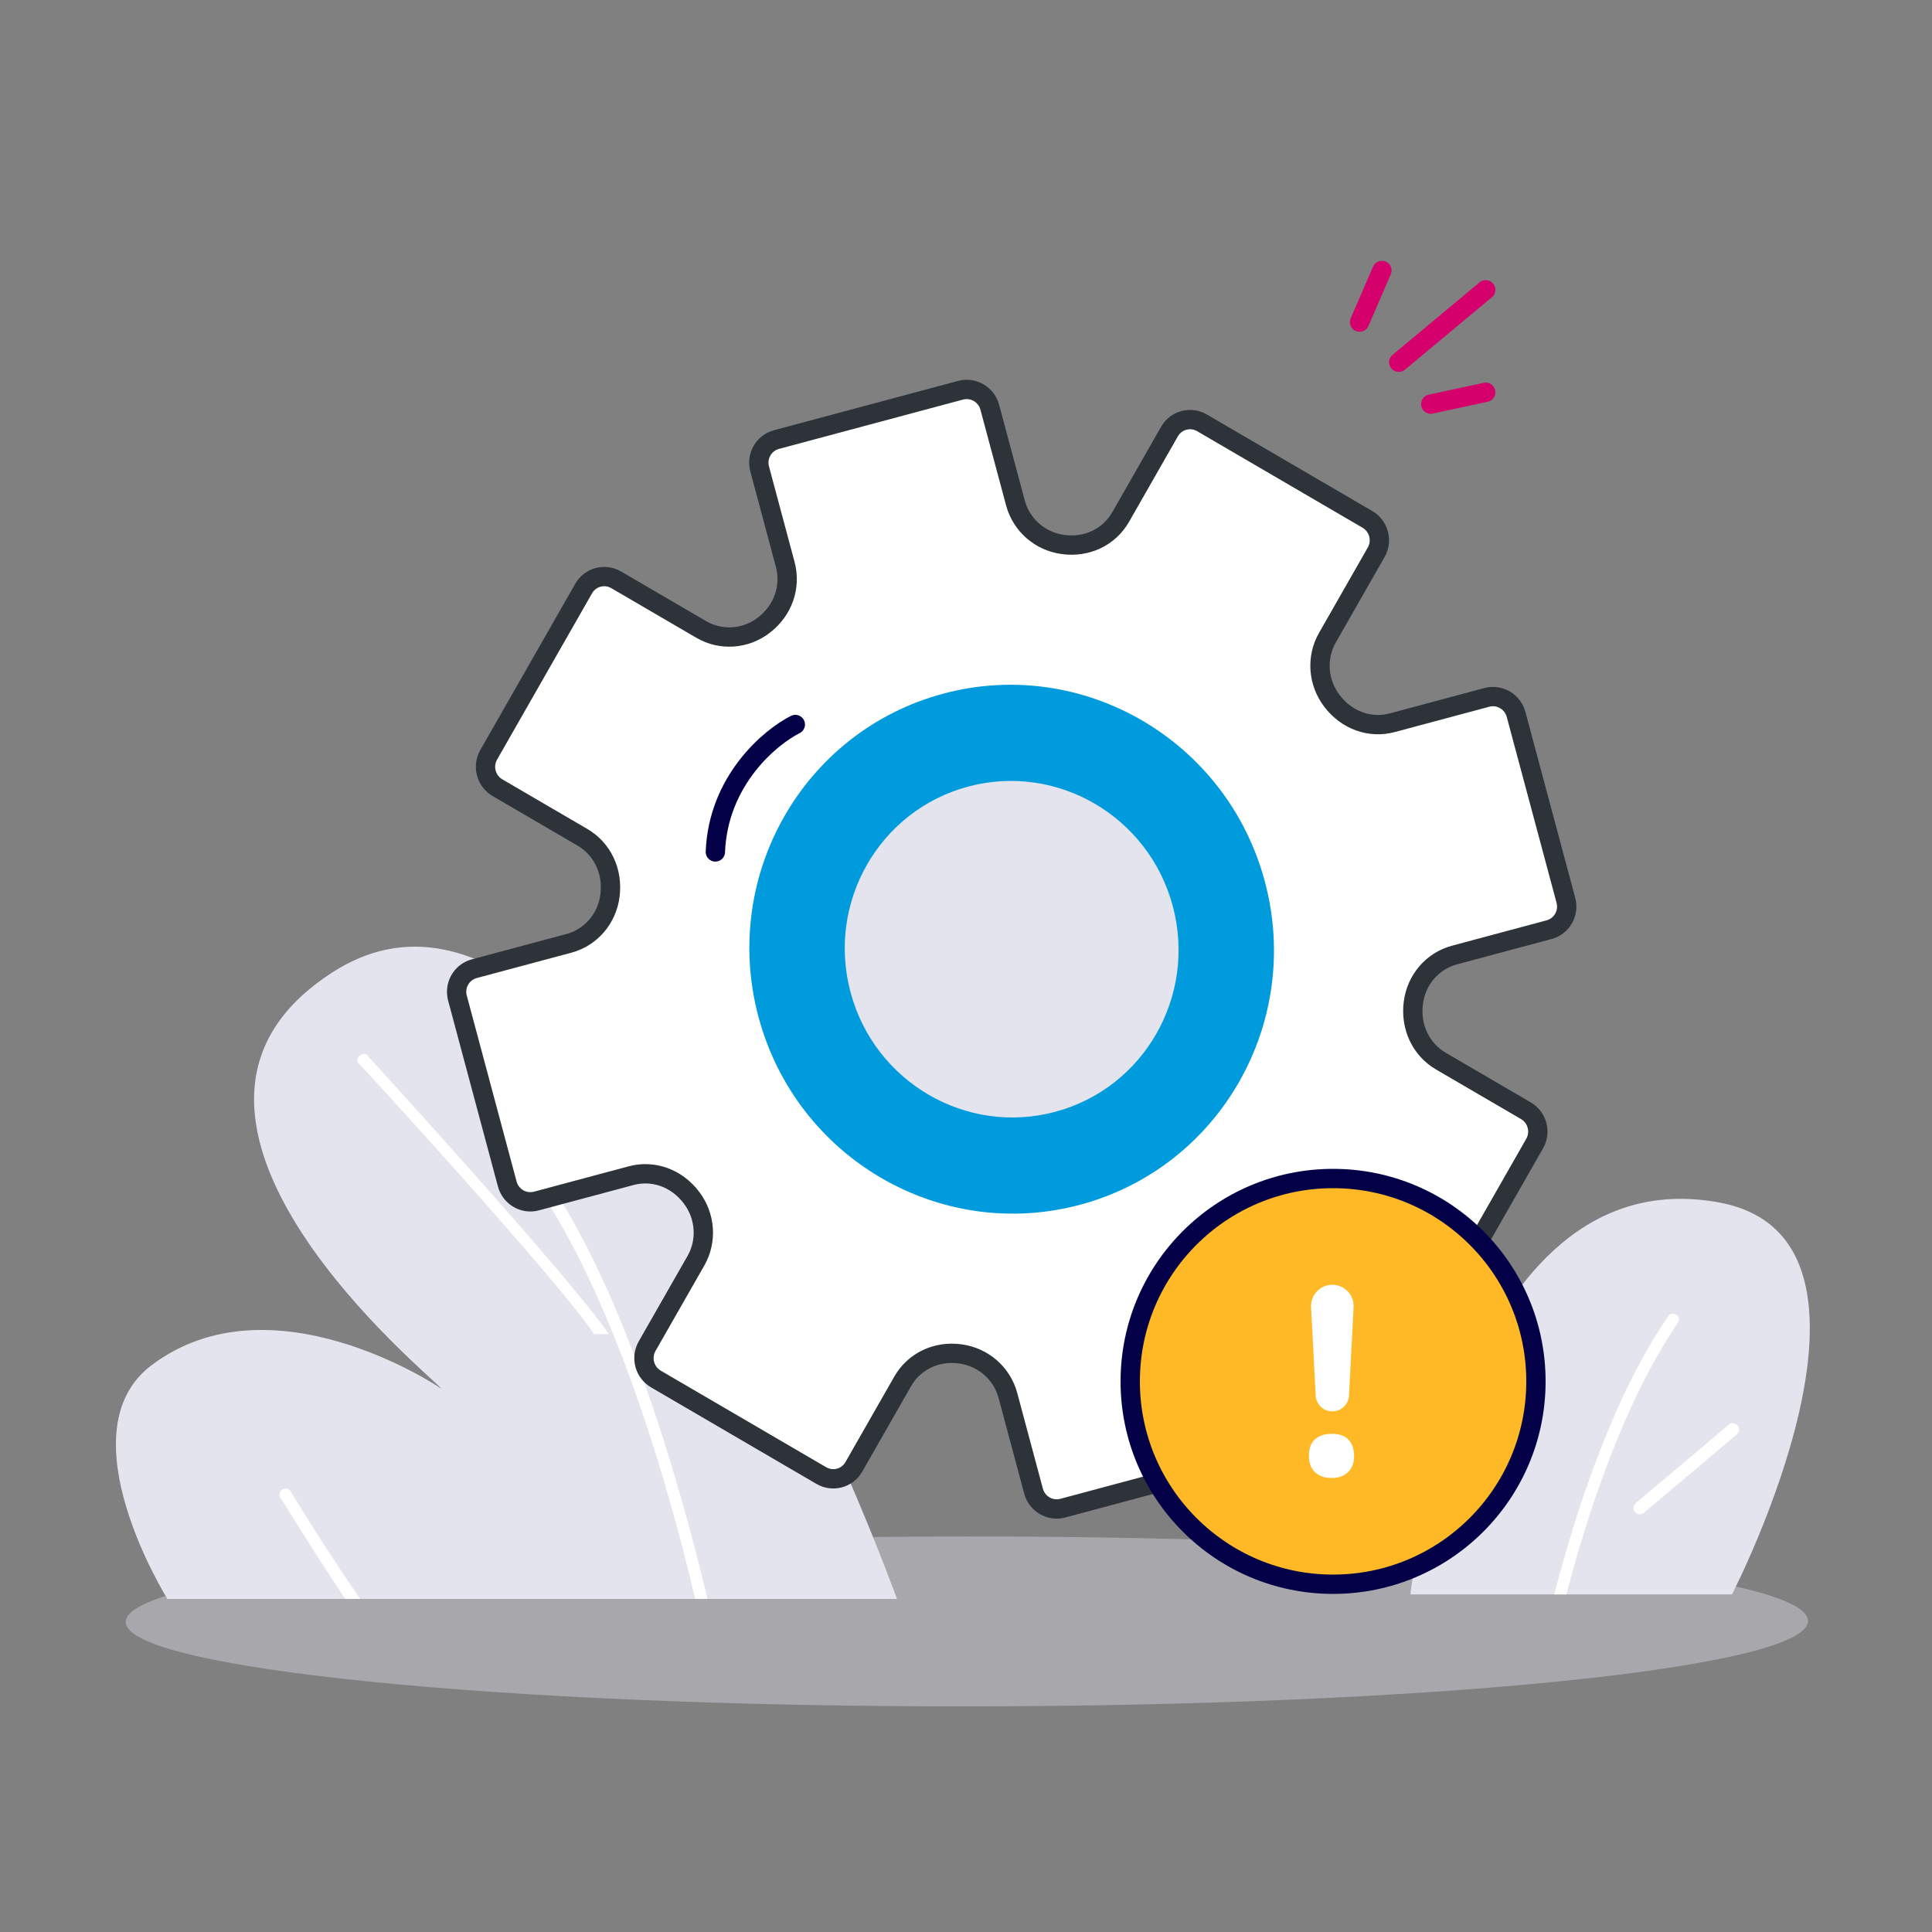 <svg width="200" height="200" viewBox="0 0 200 200" fill="none" xmlns="http://www.w3.org/2000/svg">
<rect x="0" y="0" width="200" height="200" fill="#808080" stroke="none"/>
<path opacity="0.4" d="M100.093 176.645C148.185 176.616 187.168 172.654 187.165 167.796C187.162 162.938 148.174 159.024 100.083 159.053C51.991 159.082 13.008 163.044 13.011 167.902C13.014 172.76 52.002 176.675 100.093 176.645Z" fill="#E4E4EF"/>
<path d="M92.853 165.519H17.33C17.33 165.519 6.504 148.215 15.71 141.311C28.07 132.02 45.288 143.442 45.715 143.783C45.459 143.101 11 115.603 34.5 100.603C63 82.412 92.853 165.519 92.853 165.519Z" fill="#E4E4EF"/>
<path d="M73.247 165.519H71.969C69.07 153.244 63.189 132.787 54.239 120.853C53.983 120.597 54.068 120.171 54.409 120.001C54.665 119.83 55.091 119.83 55.261 120.086C64.382 132.275 70.264 153.159 73.247 165.519Z" fill="white"/>
<path d="M74.696 141.993C74.355 141.993 74.014 141.737 74.014 141.311V130.571C74.014 130.23 74.27 129.889 74.696 129.889C75.122 129.889 75.378 130.144 75.378 130.571V141.396C75.378 141.737 75.037 141.993 74.696 141.993Z" fill="white"/>
<path d="M37.276 165.519H35.742C31.906 159.808 29.093 155.034 29.008 155.034C28.837 154.779 28.922 154.353 29.263 154.182C29.604 154.012 29.945 154.097 30.116 154.438C30.116 154.438 33.184 159.552 37.276 165.519Z" fill="white"/>
<path d="M63.034 138.103H61.5C57.664 132.392 37.17 110.041 37.085 110.041C36.915 109.785 37 109.359 37.341 109.189C37.682 109.018 38.023 109.103 38.193 109.444C38.193 109.444 58.943 132.137 63.034 138.103Z" fill="white"/>
<path d="M179.295 165.051H146C146 165.051 151.103 119.542 177.957 124.478C198.285 128.242 179.295 165.051 179.295 165.051Z" fill="#E4E4EF"/>
<path d="M173.691 136.942C168.086 145.141 164.321 156.769 162.146 165.051H160.891C163.066 156.685 166.914 144.639 172.687 136.273C172.854 135.939 173.272 135.939 173.523 136.106C173.858 136.273 173.858 136.691 173.691 136.942Z" fill="white"/>
<path d="M169.758 156.769C169.591 156.769 169.423 156.685 169.256 156.518C169.005 156.267 169.089 155.849 169.34 155.598L178.96 147.483C179.211 147.232 179.629 147.316 179.88 147.567C180.131 147.818 180.048 148.236 179.797 148.487L170.176 156.602C170.009 156.685 169.925 156.769 169.758 156.769Z" fill="white"/>
<path d="M153.8 30L144.8 37.5" stroke="#D5006C" stroke-width="2" stroke-linecap="round" stroke-linejoin="round"/>
<path d="M143.055 28L140.745 33.342" stroke="#D5006C" stroke-width="2" stroke-linecap="round" stroke-linejoin="round"/>
<path d="M153.8 40.608L148.11 41.832" stroke="#D5006C" stroke-width="2" stroke-linecap="round" stroke-linejoin="round"/>
<path fill-rule="evenodd" clip-rule="evenodd" d="M144.125 74.817L153.918 72.194C155.233 71.841 156.588 72.631 156.944 73.96L162.099 93.198C162.455 94.527 161.677 95.889 160.361 96.241L150.569 98.865C148.284 99.477 146.612 101.421 146.309 103.815C145.984 106.328 147.109 108.65 149.16 109.847L157.957 114.981C158.524 115.312 158.939 115.855 159.11 116.494C159.281 117.133 159.194 117.811 158.868 118.381L149.037 135.597C148.358 136.785 146.85 137.189 145.668 136.499L136.87 131.366C134.818 130.166 132.268 130.346 130.37 131.814C128.378 133.349 127.549 135.784 128.167 138.09L130.815 147.975C131.171 149.304 130.393 150.665 129.077 151.018L110.018 156.125C108.703 156.477 107.348 155.687 106.992 154.358L104.343 144.474C103.725 142.168 101.79 140.474 99.412 140.157C96.919 139.813 94.622 140.939 93.443 143.002L88.391 151.846C87.712 153.035 86.204 153.439 85.022 152.749L67.9 142.756C67.333 142.425 66.918 141.881 66.747 141.242C66.576 140.604 66.663 139.926 66.989 139.355L72.042 130.511C73.218 128.449 73.031 125.876 71.566 123.958C70.034 121.94 67.614 121.093 65.33 121.705L55.537 124.329C54.222 124.681 52.867 123.892 52.511 122.562L47.356 103.324C46.999 101.995 47.778 100.634 49.094 100.281L58.886 97.657C61.171 97.045 62.843 95.102 63.145 92.708C63.471 90.194 62.346 87.873 60.295 86.675L51.498 81.542C50.931 81.21 50.516 80.667 50.345 80.028C50.174 79.39 50.261 78.712 50.587 78.141L60.418 60.926C61.097 59.737 62.605 59.333 63.787 60.023L72.585 65.156C74.636 66.354 77.187 66.176 79.085 64.709C81.077 63.173 81.906 60.738 81.288 58.432L78.64 48.548C78.284 47.218 79.062 45.857 80.378 45.505L99.437 40.398C100.752 40.045 102.107 40.835 102.463 42.164L105.112 52.049C105.73 54.355 107.665 56.049 110.043 56.366C112.536 56.709 114.832 55.583 116.012 53.52L121.064 44.676C121.743 43.487 123.25 43.083 124.433 43.773L141.554 53.767C142.122 54.098 142.537 54.641 142.708 55.28C142.879 55.919 142.791 56.597 142.465 57.167L137.413 66.012C136.236 68.074 136.423 70.646 137.889 72.564C139.421 74.583 141.841 75.43 144.125 74.817ZM88.051 102.73C90.542 112.026 100.028 117.563 109.238 115.095C118.448 112.627 123.895 103.09 121.404 93.793C118.913 84.496 109.427 78.96 100.217 81.428C91.007 83.896 85.56 93.433 88.051 102.73Z" fill="white"/>
<path d="M160.361 96.241L160.62 97.207L160.361 96.241ZM150.569 98.865L150.31 97.899L150.569 98.865ZM146.309 103.815L147.301 103.943L147.302 103.94L146.309 103.815ZM149.16 109.847L148.656 110.711L149.16 109.847ZM157.957 114.981L158.461 114.117L158.461 114.117L157.957 114.981ZM158.868 118.381L157.999 117.885L157.999 117.885L158.868 118.381ZM149.037 135.597L149.905 136.093L149.905 136.092L149.037 135.597ZM145.668 136.499L146.172 135.636L146.172 135.636L145.668 136.499ZM136.87 131.366L136.365 132.229L136.366 132.23L136.87 131.366ZM130.37 131.814L130.98 132.606L130.981 132.605L130.37 131.814ZM129.077 151.018L128.818 150.052L129.077 151.018ZM110.018 156.125L110.277 157.091L110.018 156.125ZM99.412 140.157L99.276 141.147L99.28 141.148L99.412 140.157ZM93.443 143.002L92.575 142.506L92.575 142.506L93.443 143.002ZM88.391 151.846L87.523 151.35L87.523 151.351L88.391 151.846ZM85.022 152.749L84.518 153.613L84.518 153.613L85.022 152.749ZM67.9 142.756L68.405 141.892L68.405 141.892L67.9 142.756ZM66.989 139.355L66.121 138.859L66.121 138.859L66.989 139.355ZM72.042 130.511L72.91 131.007L72.91 131.006L72.042 130.511ZM71.566 123.958L70.77 124.563L70.772 124.565L71.566 123.958ZM63.145 92.708L62.154 92.579L62.153 92.582L63.145 92.708ZM60.295 86.675L59.791 87.539L60.295 86.675ZM51.498 81.542L50.994 82.405L51.498 81.542ZM50.587 78.141L51.456 78.637L51.456 78.637L50.587 78.141ZM60.418 60.926L59.55 60.43L59.55 60.43L60.418 60.926ZM63.787 60.023L63.283 60.887L63.283 60.887L63.787 60.023ZM72.585 65.156L73.089 64.293L73.089 64.293L72.585 65.156ZM79.085 64.709L78.475 63.916L78.473 63.917L79.085 64.709ZM80.378 45.505L80.636 46.471L80.378 45.505ZM99.437 40.398L99.178 39.432L99.437 40.398ZM110.043 56.366L110.179 55.375L110.175 55.374L110.043 56.366ZM116.012 53.52L116.88 54.017L116.88 54.016L116.012 53.52ZM121.064 44.676L121.932 45.172L121.932 45.172L121.064 44.676ZM124.433 43.773L124.937 42.91L124.937 42.91L124.433 43.773ZM141.554 53.767L141.05 54.63L141.05 54.63L141.554 53.767ZM142.465 57.167L143.334 57.663L143.334 57.663L142.465 57.167ZM137.413 66.012L136.545 65.516L136.545 65.516L137.413 66.012ZM137.889 72.564L138.685 71.96L138.683 71.957L137.889 72.564ZM153.659 71.228L143.866 73.851L144.384 75.783L154.176 73.159L153.659 71.228ZM157.91 73.701C157.413 71.847 155.516 70.73 153.659 71.228L154.176 73.159C154.95 72.952 155.763 73.415 155.978 74.219L157.91 73.701ZM163.065 92.939L157.91 73.701L155.978 74.219L161.133 93.457L163.065 92.939ZM160.62 97.207C162.477 96.71 163.562 94.794 163.065 92.939L161.133 93.457C161.349 94.261 160.876 95.068 160.102 95.275L160.62 97.207ZM150.828 99.831L160.62 97.207L160.102 95.275L150.31 97.899L150.828 99.831ZM147.302 103.94C147.554 101.938 148.946 100.335 150.828 99.831L150.31 97.899C147.622 98.619 145.669 100.903 145.317 103.69L147.302 103.94ZM149.664 108.983C147.978 107.999 147.025 106.079 147.301 103.943L145.318 103.686C144.944 106.578 146.24 109.301 148.656 110.711L149.664 108.983ZM158.461 114.117L149.664 108.983L148.656 110.711L157.452 115.844L158.461 114.117ZM160.076 116.235C159.837 115.343 159.256 114.581 158.461 114.117L157.452 115.844C157.792 116.042 158.041 116.368 158.144 116.753L160.076 116.235ZM159.736 118.877C160.193 118.077 160.315 117.128 160.076 116.235L158.144 116.753C158.247 117.138 158.194 117.544 157.999 117.885L159.736 118.877ZM149.905 136.092L159.736 118.877L157.999 117.885L148.168 135.101L149.905 136.092ZM145.164 137.363C146.826 138.333 148.95 137.764 149.905 136.093L148.168 135.101C147.765 135.807 146.874 136.045 146.172 135.636L145.164 137.363ZM136.366 132.23L145.164 137.363L146.172 135.636L137.374 130.502L136.366 132.23ZM130.981 132.605C132.563 131.382 134.672 131.239 136.365 132.229L137.375 130.503C134.964 129.093 131.973 129.31 129.758 131.023L130.981 132.605ZM129.133 137.831C128.623 135.929 129.296 133.904 130.98 132.606L129.759 131.022C127.459 132.795 126.475 135.639 127.201 138.349L129.133 137.831ZM131.781 147.716L129.133 137.831L127.201 138.349L129.849 148.234L131.781 147.716ZM129.336 151.984C131.193 151.486 132.278 149.57 131.781 147.716L129.849 148.234C130.065 149.037 129.592 149.845 128.818 150.052L129.336 151.984ZM110.277 157.091L129.336 151.984L128.818 150.052L109.759 155.159L110.277 157.091ZM106.026 154.617C106.522 156.471 108.42 157.588 110.277 157.091L109.759 155.159C108.985 155.366 108.173 154.903 107.957 154.099L106.026 154.617ZM103.377 144.733L106.026 154.617L107.957 154.099L105.309 144.215L103.377 144.733ZM99.28 141.148C101.26 141.412 102.864 142.819 103.377 144.733L105.309 144.215C104.586 141.516 102.32 139.535 99.544 139.166L99.28 141.148ZM94.311 143.498C95.281 141.803 97.172 140.857 99.276 141.147L99.549 139.166C96.666 138.769 93.964 140.076 92.575 142.506L94.311 143.498ZM89.259 152.343L94.312 143.498L92.575 142.506L87.523 151.35L89.259 152.343ZM84.518 153.613C86.181 154.583 88.305 154.014 89.259 152.342L87.523 151.351C87.12 152.057 86.228 152.295 85.526 151.885L84.518 153.613ZM67.396 143.619L84.518 153.613L85.526 151.886L68.405 141.892L67.396 143.619ZM65.781 141.501C66.02 142.394 66.601 143.155 67.397 143.619L68.405 141.892C68.066 141.694 67.816 141.369 67.713 140.984L65.781 141.501ZM66.121 138.859C65.664 139.66 65.542 140.609 65.781 141.501L67.713 140.984C67.61 140.599 67.663 140.192 67.858 139.851L66.121 138.859ZM71.173 130.015L66.121 138.859L67.858 139.851L72.91 131.007L71.173 130.015ZM70.772 124.565C71.998 126.171 72.146 128.31 71.173 130.015L72.91 131.006C74.29 128.588 74.065 125.581 72.361 123.351L70.772 124.565ZM65.588 122.671C67.459 122.17 69.47 122.85 70.77 124.563L72.363 123.353C70.599 121.029 67.769 120.016 65.071 120.739L65.588 122.671ZM55.796 125.295L65.588 122.671L65.071 120.739L55.278 123.363L55.796 125.295ZM51.545 122.821C52.041 124.676 53.939 125.792 55.796 125.295L55.278 123.363C54.504 123.57 53.692 123.108 53.476 122.304L51.545 122.821ZM46.39 103.583L51.545 122.821L53.476 122.304L48.322 103.065L46.39 103.583ZM48.835 99.315C46.977 99.813 45.893 101.729 46.39 103.583L48.322 103.065C48.106 102.261 48.578 101.454 49.352 101.247L48.835 99.315ZM58.627 96.691L48.835 99.315L49.352 101.247L59.145 98.623L58.627 96.691ZM62.153 92.582C61.901 94.584 60.509 96.187 58.627 96.691L59.145 98.623C61.832 97.903 63.786 95.62 64.138 92.833L62.153 92.582ZM59.791 87.539C61.477 88.523 62.43 90.444 62.154 92.579L64.137 92.836C64.511 89.944 63.215 87.222 60.799 85.812L59.791 87.539ZM50.994 82.405L59.791 87.539L60.799 85.812L52.002 80.678L50.994 82.405ZM49.379 80.287C49.618 81.18 50.198 81.941 50.994 82.405L52.002 80.678C51.663 80.48 51.414 80.155 51.311 79.77L49.379 80.287ZM49.719 77.645C49.262 78.445 49.14 79.395 49.379 80.287L51.311 79.77C51.208 79.385 51.261 78.978 51.456 78.637L49.719 77.645ZM59.55 60.43L49.719 77.645L51.456 78.637L61.287 61.422L59.55 60.43ZM64.291 59.16C62.629 58.189 60.505 58.758 59.55 60.43L61.287 61.422C61.69 60.716 62.581 60.477 63.283 60.887L64.291 59.16ZM73.089 64.293L64.291 59.159L63.283 60.887L72.081 66.02L73.089 64.293ZM78.473 63.917C76.892 65.14 74.782 65.281 73.089 64.293L72.081 66.02C74.49 67.426 77.481 67.213 79.697 65.5L78.473 63.917ZM80.322 58.691C80.832 60.594 80.158 62.619 78.475 63.916L79.695 65.501C81.996 63.727 82.98 60.883 82.254 58.173L80.322 58.691ZM77.674 48.806L80.322 58.691L82.254 58.173L79.606 48.289L77.674 48.806ZM80.119 44.539C78.261 45.036 77.177 46.952 77.674 48.806L79.606 48.289C79.39 47.485 79.862 46.678 80.636 46.471L80.119 44.539ZM99.178 39.432L80.119 44.539L80.636 46.471L99.695 41.364L99.178 39.432ZM103.429 41.905C102.932 40.051 101.035 38.934 99.178 39.432L99.695 41.364C100.469 41.156 101.282 41.619 101.497 42.423L103.429 41.905ZM106.078 51.79L103.429 41.905L101.497 42.423L104.146 52.307L106.078 51.79ZM110.175 55.374C108.195 55.111 106.59 53.703 106.078 51.79L104.146 52.307C104.869 55.006 107.135 56.987 109.91 57.357L110.175 55.374ZM115.143 53.024C114.174 54.719 112.283 55.665 110.179 55.375L109.906 57.356C112.789 57.754 115.491 56.447 116.88 54.017L115.143 53.024ZM120.195 44.18L115.143 53.024L116.88 54.016L121.932 45.172L120.195 44.18ZM124.937 42.91C123.274 41.939 121.15 42.508 120.195 44.18L121.932 45.172C122.335 44.466 123.226 44.227 123.929 44.637L124.937 42.91ZM142.058 52.903L124.937 42.91L123.929 44.637L141.05 54.63L142.058 52.903ZM143.674 55.021C143.435 54.129 142.854 53.367 142.058 52.903L141.05 54.63C141.389 54.828 141.639 55.154 141.742 55.539L143.674 55.021ZM143.334 57.663C143.791 56.863 143.913 55.914 143.674 55.021L141.742 55.539C141.845 55.924 141.792 56.33 141.597 56.671L143.334 57.663ZM138.282 66.508L143.334 57.663L141.597 56.671L136.545 65.516L138.282 66.508ZM138.683 71.957C137.457 70.352 137.309 68.213 138.282 66.507L136.545 65.516C135.164 67.935 135.39 70.941 137.094 73.171L138.683 71.957ZM143.866 73.851C141.996 74.353 139.985 73.673 138.685 71.96L137.092 73.169C138.856 75.493 141.685 76.506 144.384 75.783L143.866 73.851ZM108.979 114.129C100.311 116.451 91.367 111.243 89.017 102.471L87.085 102.988C89.717 112.81 99.745 118.674 109.497 116.061L108.979 114.129ZM120.438 94.052C122.788 102.823 117.647 111.806 108.979 114.129L109.497 116.061C119.249 113.448 125.001 103.356 122.37 93.534L120.438 94.052ZM100.476 82.394C109.144 80.071 118.087 85.279 120.438 94.052L122.37 93.534C119.738 83.712 109.71 77.849 99.958 80.462L100.476 82.394ZM89.017 102.471C86.666 93.699 91.807 84.716 100.476 82.394L99.958 80.462C90.206 83.075 84.453 93.167 87.085 102.988L89.017 102.471Z" fill="#2D3338"/>
<path d="M82.331 75C79.692 76.326 74.342 80.821 74.054 88.191" stroke="#030047" stroke-width="2" stroke-linecap="round" stroke-linejoin="round"/>
<path d="M97.639 71.809C83.166 75.687 74.607 90.674 78.521 105.283C82.436 119.893 97.342 128.592 111.815 124.714C126.288 120.836 134.848 105.849 130.933 91.239C127.019 76.63 112.112 67.931 97.639 71.809Z" fill="#009BDD"/>
<path d="M109.238 115.095C100.028 117.562 90.542 112.026 88.051 102.73C85.56 93.433 91.007 83.895 100.217 81.428C109.427 78.96 118.913 84.496 121.404 93.793C123.895 103.09 118.448 112.627 109.238 115.095Z" fill="#E4E4EF"/>
<circle cx="138" cy="143" r="21" fill="#FFB927" stroke="#030047" stroke-width="2"/>
<path d="M137.889 148.427C137.104 148.427 136.524 148.631 136.114 149.007C135.705 149.382 135.5 149.962 135.5 150.713C135.5 151.43 135.705 152.01 136.114 152.386C136.524 152.795 137.104 153 137.855 153C138.606 153 139.152 152.795 139.561 152.386C139.971 151.976 140.176 151.43 140.176 150.713C140.176 149.997 139.971 149.416 139.561 149.007C139.22 148.631 138.64 148.427 137.889 148.427Z" fill="white"/>
<path d="M136.2 144.47C136.248 145.387 137.005 146.106 137.923 146.106C138.842 146.106 139.599 145.387 139.647 144.47L140.123 135.318C140.189 134.058 139.185 133 137.923 133C136.662 133 135.658 134.058 135.723 135.318L136.2 144.47Z" fill="white"/>
</svg>
